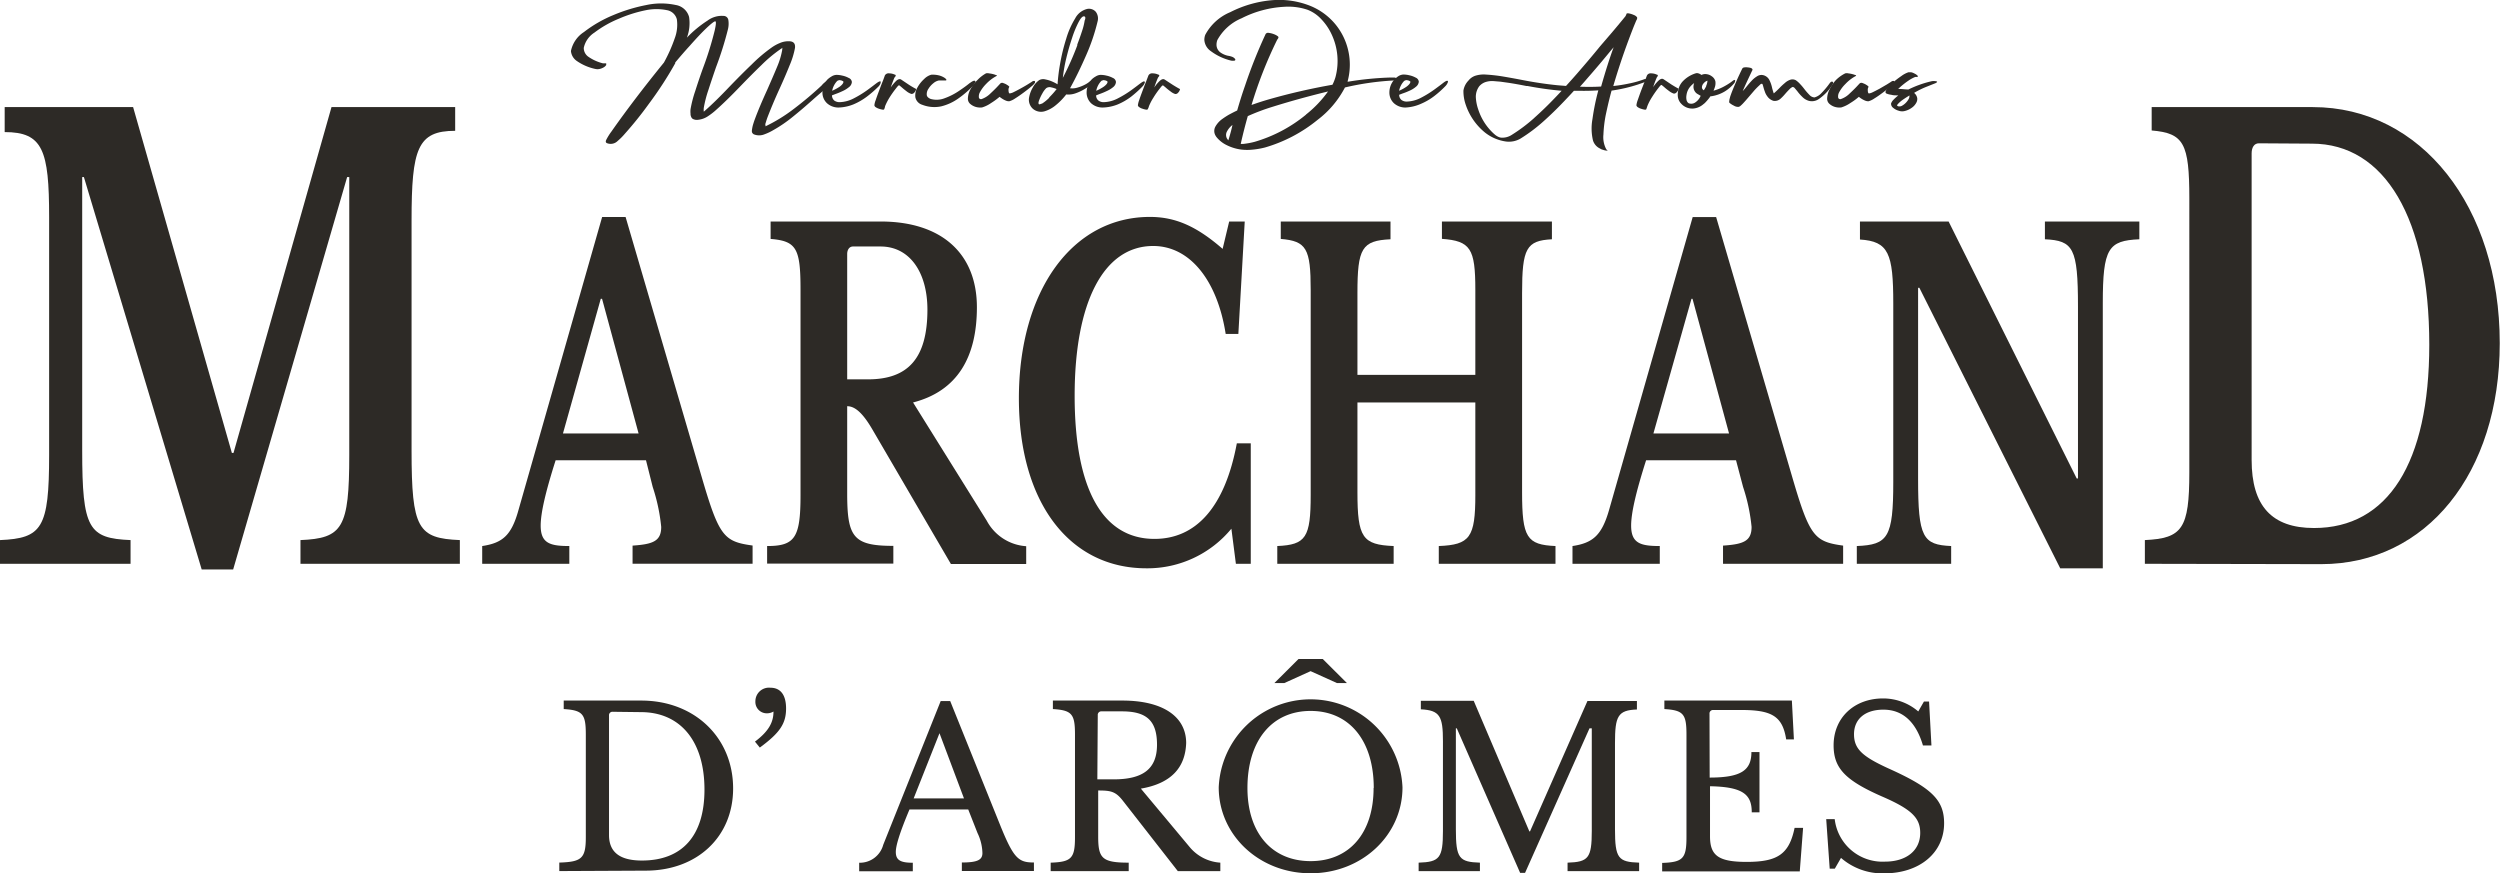 <svg xmlns="http://www.w3.org/2000/svg" viewBox="0 0 294.12 102.74"><defs><style>.cls-1{fill:#2d2a26;}</style></defs><g id="Layer_2" data-name="Layer 2"><g id="Capa_1" data-name="Capa 1"><path class="cls-1" d="M97.44,9.43c.22,0,.29.06.22.29a2.79,2.79,0,0,1-.8.95q-.66.55-1.32,1.14c-.74.66-1.5,1.31-2.27,1.93a16,16,0,0,1-2.33,1.59,5.8,5.8,0,0,1-1,.47,1.65,1.65,0,0,1-1.26,0,.49.49,0,0,1-.21-.24.74.74,0,0,1,0-.3,4.08,4.08,0,0,1,.11-.55c.06-.2.13-.43.22-.67.37-1,.86-2.16,1.45-3.45.44-1,.83-1.89,1.18-2.74a9,9,0,0,0,.6-2,.57.57,0,0,1,0-.14l.06-.09a2.36,2.36,0,0,0-.32.2,16.16,16.16,0,0,0-2.19,1.84c-.83.8-1.66,1.64-2.5,2.51q-1.71,1.78-3,2.91a7.75,7.75,0,0,1-.77.58,2.54,2.54,0,0,1-1.15.43,1,1,0,0,1-.63-.09.43.43,0,0,1-.2-.22.79.79,0,0,1-.09-.4,2.6,2.6,0,0,1,0-.53,14,14,0,0,1,.55-2.13c.27-.85.57-1.75.91-2.69a39.28,39.28,0,0,0,1.38-4.43c.15-.67.18-1,.1-1.08s-.5.25-1.06.78-1.22,1.24-2,2.12c-.55.6-1.11,1.25-1.68,1.93l0,.09a42.91,42.91,0,0,1-3.12,4.8,42.93,42.93,0,0,1-2.82,3.51,6.9,6.9,0,0,1-.83.83,1.16,1.16,0,0,1-1.29.25c-.12-.07-.14-.18-.07-.35a6.63,6.63,0,0,1,.62-1q2.63-3.75,6.18-8.12a18,18,0,0,0,1.27-2.85,4.52,4.52,0,0,0,.25-2.24,1.46,1.46,0,0,0-1.15-1.07,6.16,6.16,0,0,0-2.49,0,15.88,15.88,0,0,0-3.18,1,12.72,12.72,0,0,0-2.87,1.63,2.84,2.84,0,0,0-1.26,1.8,1.25,1.25,0,0,0,.56,1.06,5.18,5.18,0,0,0,1.69.76l.12,0,.16,0h0l.11,0a0,0,0,0,1,0,0c0,.05,0,.12,0,.2a.91.91,0,0,1-.24.24,1.63,1.63,0,0,1-.52.22,1.18,1.18,0,0,1-.53,0,6,6,0,0,1-2.16-.93A1.59,1.59,0,0,1,67.17,6,3.49,3.49,0,0,1,68.7,3.77a15,15,0,0,1,3.47-2A19.6,19.6,0,0,1,76.05.59a8.22,8.22,0,0,1,3.46,0A1.94,1.94,0,0,1,81.07,2a4.8,4.8,0,0,1-.26,2.43,13.31,13.31,0,0,1,2.42-2,2.82,2.82,0,0,1,2-.55.57.57,0,0,1,.46.49,2.73,2.73,0,0,1-.05,1.08,40.19,40.19,0,0,1-1.41,4.48c-.32.93-.62,1.82-.89,2.66a13.78,13.78,0,0,0-.54,2.09,2,2,0,0,0,0,.46l.16-.14c.8-.7,1.76-1.64,2.89-2.83.86-.89,1.72-1.76,2.59-2.59a18.16,18.16,0,0,1,2.36-2,4.81,4.81,0,0,1,.93-.51,2.54,2.54,0,0,1,1.23-.21c.44.05.62.31.57.77a9.45,9.45,0,0,1-.63,2.05q-.52,1.3-1.2,2.79c-.59,1.29-1.06,2.43-1.44,3.42-.08.23-.14.44-.2.63s0,.14,0,.19a.77.77,0,0,0,0,.15,0,0,0,0,0,0,0,18.87,18.87,0,0,0,3.41-2.11,41.57,41.57,0,0,0,3.19-2.69A2.33,2.33,0,0,1,97.44,9.43Z"/><path class="cls-1" d="M98.66,12.65a2,2,0,0,1-1.36-.5,1.71,1.71,0,0,1-.54-1.33,2.27,2.27,0,0,1,.6-1.48A2.91,2.91,0,0,1,97.82,9a1.21,1.21,0,0,1,.56-.19,2.75,2.75,0,0,1,.69.08,2.67,2.67,0,0,1,.78.28.57.57,0,0,1,.37.48.82.82,0,0,1-.34.6,3.16,3.16,0,0,1-.76.47,8.09,8.09,0,0,1-.85.35l-.39.15a.82.82,0,0,0,.27.61,1.06,1.06,0,0,0,.62.19,3.85,3.85,0,0,0,1.7-.46,12.39,12.39,0,0,0,1.62-1c.48-.35.8-.6,1-.75s.43-.29.5-.22,0,.11,0,.22a1.05,1.05,0,0,1-.24.37A12.66,12.66,0,0,1,102,11.36a7.47,7.47,0,0,1-1.57.91A5.05,5.05,0,0,1,98.66,12.65Zm.15-2.47c.29-.22.42-.41.42-.57a.28.28,0,0,0-.14-.1.61.61,0,0,0-.24-.07.4.4,0,0,0-.19,0l-.07.05-.06,0a2.32,2.32,0,0,0-.63,1.19A5.38,5.38,0,0,0,98.81,10.18Z"/><path class="cls-1" d="M104,12.89a.46.46,0,0,1-.22,0,2.4,2.4,0,0,1-.38-.1,1.49,1.49,0,0,1-.36-.17.34.34,0,0,1-.17-.23,2.12,2.12,0,0,1,.15-.6c.1-.31.23-.66.38-1.06s.29-.77.43-1.12.21-.55.27-.73a.5.5,0,0,1,.52-.25,1.6,1.6,0,0,1,.65.15c.08,0,.12.08.11.13a.23.23,0,0,1-.08.13l-.08.11c-.16.39-.3.77-.43,1.14a5.17,5.17,0,0,1,.66-.79c.22-.19.41-.24.57-.14l.94.63c.33.21.61.37.83.48a.83.83,0,0,1-.23.43.41.41,0,0,1-.34.15,1.8,1.8,0,0,1-.54-.29c-.18-.14-.36-.28-.52-.42s-.26-.22-.35-.29-.24.15-.47.44a11.93,11.93,0,0,0-.7,1,6.87,6.87,0,0,0-.51,1A1.21,1.21,0,0,1,104,12.89Z"/><path class="cls-1" d="M111.19,9.2c.11.1.16.16.15.2s0,.07-.13.07l-.29,0h-.27l-.21,0a1.44,1.44,0,0,0-.63.32,2.48,2.48,0,0,0-.57.64,1.11,1.11,0,0,0-.21.7c0,.22.17.39.46.51a2.58,2.58,0,0,0,1.66-.09,7.55,7.55,0,0,0,1.65-.84c.52-.35.94-.65,1.25-.91l.12-.08c.28-.2.46-.27.54-.2s.06.11,0,.22a1.51,1.51,0,0,1-.25.37,11.24,11.24,0,0,1-1.72,1.48,5.9,5.9,0,0,1-2,.92,3.91,3.91,0,0,1-2.23-.18,1.17,1.17,0,0,1-.82-.88,1.89,1.89,0,0,1,.24-1.15,3.87,3.87,0,0,1,.79-1,1.9,1.9,0,0,1,.84-.51,3.06,3.06,0,0,1,.86.07A2.2,2.2,0,0,1,111.19,9.2Z"/><path class="cls-1" d="M116,8.63a.67.67,0,0,1,.34,0,3.69,3.69,0,0,1,.46.08,2.7,2.7,0,0,1,.37.12c.1,0,.13.07.09.1a4.76,4.76,0,0,0-1.25.95,4.28,4.28,0,0,0-.74,1,1,1,0,0,0-.1.62.25.25,0,0,0,.3.16,2.77,2.77,0,0,0,1.06-.67c.4-.37.73-.7,1-1l.19-.2a.35.35,0,0,1,.35,0,1.56,1.56,0,0,1,.43.21.84.84,0,0,1,.25.21.87.87,0,0,0-.09.21.75.75,0,0,0,0,.3.4.4,0,0,0,.09.27s.19,0,.44-.12.52-.26.83-.43.61-.34.87-.5l.51-.32a.38.38,0,0,1,.29-.1c.08,0,.1.09.07.22a1.9,1.9,0,0,1-.43.44c-.25.22-.55.45-.9.71s-.68.49-1,.69a2.31,2.31,0,0,1-.68.33.84.84,0,0,1-.38-.06,2.12,2.12,0,0,1-.37-.18,3.33,3.33,0,0,1-.4-.28,8,8,0,0,1-1,.73,3.74,3.74,0,0,1-1.06.52,1.88,1.88,0,0,1-.74-.06,1.75,1.75,0,0,1-.66-.36.79.79,0,0,1-.27-.59,2.35,2.35,0,0,1,.3-1.12A4.3,4.3,0,0,1,115,9.41,4.25,4.25,0,0,1,116,8.63Z"/><path class="cls-1" d="M124.42,9.92h0a21.66,21.66,0,0,1,.31-2.48,22.49,22.49,0,0,1,.7-2.86,9.81,9.81,0,0,1,1.06-2.41,2.17,2.17,0,0,1,1.42-1.12,1.07,1.07,0,0,1,1,.33,1.3,1.3,0,0,1,.22,1.14,23.18,23.18,0,0,1-1.32,3.92c-.62,1.42-1.25,2.73-1.92,3.94a2,2,0,0,0,.89-.08,4.4,4.4,0,0,0,.86-.34,3,3,0,0,0,.56-.37c.15-.11.26-.13.32-.07s0,.17-.08.32a3.49,3.49,0,0,1-.81.62,5.56,5.56,0,0,1-1.1.52,2.49,2.49,0,0,1-1.09.13,7.57,7.57,0,0,1-1.21,1.25,3.73,3.73,0,0,1-1.36.74,1.48,1.48,0,0,1-1.34-.29,1.43,1.43,0,0,1-.47-1.28,3.6,3.6,0,0,1,.43-1.21,2.52,2.52,0,0,1,.78-.9,1,1,0,0,1,.74-.07,3.61,3.61,0,0,1,.86.28A4.69,4.69,0,0,1,124.42,9.92Zm-1,1.56a9.62,9.62,0,0,0,.89-1,3.11,3.11,0,0,0-.63-.2.71.71,0,0,0-.59.09,2.42,2.42,0,0,0-.44.59,5.16,5.16,0,0,0-.38.79c-.1.25-.12.41-.06.49s.19,0,.4-.06A4.92,4.92,0,0,0,123.46,11.48Zm4.14-9.55c-.18-.05-.4.17-.65.64a12.07,12.07,0,0,0-.78,1.89c-.26.78-.49,1.58-.69,2.42a17.75,17.75,0,0,0-.4,2.28,34.59,34.59,0,0,0,1.7-3.82l0-.1c.06-.17.16-.42.28-.76s.24-.69.36-1.07a7.06,7.06,0,0,0,.23-1C127.73,2.15,127.7,2,127.6,1.93Z"/><path class="cls-1" d="M129.73,12.65a2,2,0,0,1-1.36-.5,1.74,1.74,0,0,1-.53-1.33,2.27,2.27,0,0,1,.6-1.48A2.22,2.22,0,0,1,128.9,9a1.17,1.17,0,0,1,.56-.19,2.84,2.84,0,0,1,.69.08,2.9,2.9,0,0,1,.78.28.57.57,0,0,1,.36.48.84.84,0,0,1-.33.6,3.23,3.23,0,0,1-.77.47,8.09,8.09,0,0,1-.85.35l-.38.15a.75.75,0,0,0,.27.61,1,1,0,0,0,.61.19,3.81,3.81,0,0,0,1.7-.46,12.39,12.39,0,0,0,1.62-1c.48-.35.8-.6,1-.75s.43-.29.49-.22.05.11,0,.22a1.27,1.27,0,0,1-.25.37,12.66,12.66,0,0,1-1.32,1.19,7.22,7.22,0,0,1-1.57.91A5.05,5.05,0,0,1,129.73,12.65Zm.15-2.47q.44-.33.42-.57a.24.24,0,0,0-.13-.1.73.73,0,0,0-.24-.07.39.39,0,0,0-.19,0l-.08.05-.06,0a2.32,2.32,0,0,0-.63,1.19A5,5,0,0,0,129.88,10.18Z"/><path class="cls-1" d="M135,12.89a.47.47,0,0,1-.22,0,2.06,2.06,0,0,1-.37-.1,1.2,1.2,0,0,1-.36-.17.35.35,0,0,1-.18-.23,2.57,2.57,0,0,1,.15-.6c.1-.31.23-.66.38-1.06s.29-.77.43-1.12l.28-.73a.49.49,0,0,1,.51-.25,1.6,1.6,0,0,1,.65.15c.09,0,.12.08.12.13a.26.26,0,0,1-.09.13l-.07.11c-.17.39-.31.77-.43,1.14a4.23,4.23,0,0,1,.66-.79c.22-.19.4-.24.56-.14L138,10c.34.21.61.37.83.48a.83.83,0,0,1-.23.43.4.4,0,0,1-.34.15,1.65,1.65,0,0,1-.53-.29c-.19-.14-.37-.28-.53-.42s-.26-.22-.35-.29-.24.15-.47.44a10,10,0,0,0-.69,1,6.16,6.16,0,0,0-.52,1A1.21,1.21,0,0,1,135,12.89Z"/><path class="cls-1" d="M145,6.7a.79.79,0,0,1,.33.27c0,.08,0,.13-.07.16a1.21,1.21,0,0,1-.43,0A6.55,6.55,0,0,1,142.43,6a1.74,1.74,0,0,1-.74-1.27,1.63,1.63,0,0,1,.11-.64,5.9,5.9,0,0,1,2.94-2.66A13.24,13.24,0,0,1,150,0a9.92,9.92,0,0,1,3.89.59,7.5,7.5,0,0,1,2.53,1.54,7.42,7.42,0,0,1,1.66,2.26,7.52,7.52,0,0,1,.47,5.16.19.19,0,0,0,0,.07,37.3,37.3,0,0,1,5-.5H164c.2,0,.3.08.29.18s-.12.15-.35.17a32.24,32.24,0,0,0-5.71.82A11.35,11.35,0,0,1,155,14.11a17.5,17.5,0,0,1-6.17,3.24,9.21,9.21,0,0,1-1.42.25,6.16,6.16,0,0,1-1.36,0,5.43,5.43,0,0,1-1.82-.57,3.46,3.46,0,0,1-1.14-.94,1.74,1.74,0,0,1-.11-.18,1.07,1.07,0,0,1,0-1,2.74,2.74,0,0,1,.86-.94,8.83,8.83,0,0,1,.78-.5c.3-.16.61-.32.93-.47.29-1,.6-2,.92-2.9A58,58,0,0,1,148.9,4a.35.35,0,0,1,.37-.13,2.4,2.4,0,0,1,.6.15,1.78,1.78,0,0,1,.48.26.17.17,0,0,1,.05.17.75.75,0,0,1-.1.17.24.24,0,0,0-.06.09,49.88,49.88,0,0,0-3,7.64c.69-.25,1.38-.47,2.07-.67a73.47,73.47,0,0,1,7.45-1.71,5.21,5.21,0,0,0,.36-.91,7.37,7.37,0,0,0-.45-5,6.63,6.63,0,0,0-1.22-1.8,4.36,4.36,0,0,0-1.62-1.11,7.12,7.12,0,0,0-2.76-.35,12.54,12.54,0,0,0-5,1.35,5.78,5.78,0,0,0-2.85,2.56,1.56,1.56,0,0,0-.1.59,1.12,1.12,0,0,0,.46.87,2.42,2.42,0,0,0,.89.39A2.18,2.18,0,0,1,145,6.7Zm0,8a2.34,2.34,0,0,0-.65.77.85.85,0,0,0,0,.82l.08.12.08.1C144.7,15.91,144.87,15.3,145,14.69Zm8.63-1.21a13.32,13.32,0,0,0,2.61-2.73q-3.42.83-6.61,1.83a24.86,24.86,0,0,0-2.83,1.07c-.3,1.06-.58,2.15-.83,3.27l.31,0a8.71,8.71,0,0,0,1.31-.24A17,17,0,0,0,153.66,13.48Z"/><path class="cls-1" d="M165.36,12.65a2,2,0,0,1-1.36-.5,1.71,1.71,0,0,1-.54-1.33,2.27,2.27,0,0,1,.6-1.48,2.52,2.52,0,0,1,.46-.38,1.21,1.21,0,0,1,.56-.19,2.75,2.75,0,0,1,.69.08,2.67,2.67,0,0,1,.78.28.59.59,0,0,1,.37.48.85.85,0,0,1-.34.6,3,3,0,0,1-.77.47A7.18,7.18,0,0,1,165,11l-.39.15a.78.78,0,0,0,.27.61,1,1,0,0,0,.62.19,3.85,3.85,0,0,0,1.7-.46,12.25,12.25,0,0,0,1.61-1c.48-.35.81-.6,1-.75s.43-.29.5-.22.05.11,0,.22a1.22,1.22,0,0,1-.24.37,11.83,11.83,0,0,1-1.33,1.19,7.15,7.15,0,0,1-1.56.91A5.05,5.05,0,0,1,165.36,12.65Zm.14-2.47c.29-.22.43-.41.43-.57a.28.28,0,0,0-.14-.1.61.61,0,0,0-.24-.07.4.4,0,0,0-.19,0l-.07.05-.06,0a2.32,2.32,0,0,0-.63,1.19A5.3,5.3,0,0,0,165.5,10.18Z"/><path class="cls-1" d="M172.76,9.48l.05-.06a1.71,1.71,0,0,1,.76-.51,3.29,3.29,0,0,1,1.2-.14,19,19,0,0,1,2,.22c.77.13,1.55.27,2.32.42,1.38.27,2.76.48,4.15.62l1,.08q.63-.69,1.26-1.41c.93-1.07,1.86-2.16,2.76-3.27L189.49,4c.6-.7,1.18-1.4,1.75-2.1l.15-.33a0,0,0,0,1,0,0h.2a2.62,2.62,0,0,1,.48.13l.24.1a.81.81,0,0,1,.23.17.18.18,0,0,1,.06.21c0,.1-.09.2-.13.31l-.25.6c-.23.58-.45,1.16-.67,1.75-.63,1.7-1.22,3.47-1.75,5.28a17.1,17.1,0,0,0,1.88-.3,11.46,11.46,0,0,0,1.82-.52l.17,0a.62.62,0,0,1,.18,0h.06s0,0,0,0a.08.08,0,0,1,0,.07s0,0,0,.06a.66.66,0,0,1-.23.17l-1,.35a18.1,18.1,0,0,1-3.08.71c-.1.35-.19.71-.28,1.07s-.25,1.05-.41,1.81a15,15,0,0,0-.27,2.29,3,3,0,0,0,.34,1.74v0l0,0s0,0,0,0l.17.15,0,0,0,0v0h-.09a1.39,1.39,0,0,1-.33-.05l-.32-.1-.31-.17a1.55,1.55,0,0,1-.69-.88,6.14,6.14,0,0,1-.06-2.51,27.09,27.09,0,0,1,.69-3.38c-.76.05-1.52.07-2.28.05h-.59c-.39.43-.79.85-1.19,1.27-.78.82-1.58,1.6-2.42,2.35a19.23,19.23,0,0,1-2.67,2,2.69,2.69,0,0,1-1.71.35,5.14,5.14,0,0,1-2.49-1.07l-.2-.17a7.15,7.15,0,0,1-2.06-3.12,4.85,4.85,0,0,1-.26-1.64A2.18,2.18,0,0,1,172.76,9.48Zm7.71,4.42c.84-.75,1.65-1.53,2.43-2.35.28-.29.55-.57.82-.87-1.35-.12-2.69-.31-4-.56l-.14,0c-.68-.14-1.36-.26-2.05-.37l-1-.14-.84-.07a2.51,2.51,0,0,0-.94.12,1.69,1.69,0,0,0-.72.49l0,0,0,0a2.08,2.08,0,0,0-.4,1.32,5.2,5.2,0,0,0,.28,1.4,6.59,6.59,0,0,0,1.86,2.88l.14.12a1.84,1.84,0,0,0,.31.2,1.21,1.21,0,0,0,.35.12,2,2,0,0,0,1.28-.32,19.26,19.26,0,0,0,2.66-2Zm7.9-3.72q.76-2.68,1.47-4.62l-.33.39c-.9,1.1-1.81,2.18-2.75,3.25-.29.34-.58.67-.88,1C186.71,10.23,187.54,10.23,188.37,10.18Z"/><path class="cls-1" d="M193.65,12.89a.47.47,0,0,1-.22,0,2.31,2.31,0,0,1-.37-.1,1.2,1.2,0,0,1-.36-.17.35.35,0,0,1-.18-.23,2.57,2.57,0,0,1,.15-.6c.11-.31.23-.66.38-1.06s.3-.77.43-1.12l.28-.73a.49.49,0,0,1,.51-.25,1.6,1.6,0,0,1,.65.15c.09,0,.13.08.12.13A.31.31,0,0,1,195,9a.76.76,0,0,0-.08.11c-.17.39-.31.77-.43,1.14a4.23,4.23,0,0,1,.66-.79c.22-.19.4-.24.56-.14l.94.63c.34.21.61.37.83.48a.76.76,0,0,1-.23.43.39.39,0,0,1-.34.15,1.88,1.88,0,0,1-.53-.29c-.19-.14-.37-.28-.53-.42s-.26-.22-.35-.29-.24.15-.47.44a12,12,0,0,0-.69,1,6.16,6.16,0,0,0-.52,1C193.72,12.75,193.68,12.88,193.65,12.89Z"/><path class="cls-1" d="M201.21,11.34l-.07.12a6.19,6.19,0,0,1-.58.67l-.21.17a2.07,2.07,0,0,1-1.14.47,1.76,1.76,0,0,1-1.42-.57l-.09-.1h0a1.52,1.52,0,0,1-.29-.63,2.09,2.09,0,0,1,0-.67,2.14,2.14,0,0,1,.63-1.3,3.54,3.54,0,0,1,1.44-.87.54.54,0,0,1,.33,0,1,1,0,0,1,.36.19,1,1,0,0,1,.63-.09,1.24,1.24,0,0,1,.58.24,1,1,0,0,1,.43.6,1.48,1.48,0,0,1-.07.71,3.12,3.12,0,0,1-.15.39,5.74,5.74,0,0,0,1.37-.57,7.09,7.09,0,0,0,.91-.6q.19-.15.27-.06c0,.06,0,.16-.08.31a4.57,4.57,0,0,1-1.13,1A4.28,4.28,0,0,1,201.21,11.34Zm-2.27-1.24a1.91,1.91,0,0,0-.53,1.1,1.46,1.46,0,0,0,0,.52.63.63,0,0,0,.09.25.52.52,0,0,0,.18.18.82.82,0,0,0,.72-.07,1.7,1.7,0,0,0,.68-.81l-.26-.15a1.68,1.68,0,0,1-.26-.17,1.07,1.07,0,0,1-.14-.16,1,1,0,0,1-.17-.76.77.77,0,0,1,.07-.26A2.2,2.2,0,0,0,198.94,10.1Zm1.79,0a1.82,1.82,0,0,0,.15-.61.94.94,0,0,0-.44.3.72.72,0,0,0-.21.45.4.4,0,0,0,.22.38A3.57,3.57,0,0,0,200.73,10.14Z"/><path class="cls-1" d="M206.18,8.18l0,.05-.05.09-.58,1.23c-.23.5-.41.89-.52,1.16a5.45,5.45,0,0,0,.45-.52c.18-.22.37-.45.58-.67a2.91,2.91,0,0,1,.65-.54.93.93,0,0,1,.67-.15,1.1,1.1,0,0,1,.76.54,3.67,3.67,0,0,1,.35,1c.06.22.12.43.19.62.19-.16.41-.37.66-.62a7.13,7.13,0,0,1,.64-.6,1.79,1.79,0,0,1,.65-.39.81.81,0,0,1,.66.07,3,3,0,0,1,.51.46,6.57,6.57,0,0,1,.48.57,7.84,7.84,0,0,0,.61.7.85.85,0,0,0,.58.28,1.71,1.71,0,0,0,.82-.51,9.56,9.56,0,0,0,1-1.2c.12-.14.22-.18.31-.13s.08.16,0,.33A5.89,5.89,0,0,1,214,11.64a1.44,1.44,0,0,1-1.17.23,1.74,1.74,0,0,1-.79-.47,5.06,5.06,0,0,1-.59-.67l-.31-.37a.36.36,0,0,0-.24-.13,1.1,1.1,0,0,0-.37.27c-.17.17-.34.35-.52.56a5.89,5.89,0,0,1-.53.55,1,1,0,0,1-.85.25,1.38,1.38,0,0,1-.72-.54,1.91,1.91,0,0,1-.29-.57c-.08-.21-.14-.43-.2-.65s-.08-.23-.13-.24-.14,0-.27.15a8.41,8.41,0,0,0-.6.6l-.67.78q-.39.46-.66.75a4,4,0,0,1-.31.3.57.57,0,0,1-.22.13.91.91,0,0,1-.57-.14,2.29,2.29,0,0,1-.54-.35.45.45,0,0,1,0-.24c0-.12.05-.25.08-.38s.07-.23.1-.31,0,0,0,0c.13-.38.34-.88.61-1.5s.52-1.14.74-1.59a.31.31,0,0,1,.24-.13,1.36,1.36,0,0,1,.4,0A1.74,1.74,0,0,1,206,8c.1.05.15.09.16.14S206.18,8.17,206.18,8.18Z"/><path class="cls-1" d="M217.09,8.63a.72.72,0,0,1,.35,0,3.54,3.54,0,0,1,.45.08,2.9,2.9,0,0,1,.38.12c.09,0,.12.07.08.1a4.71,4.71,0,0,0-1.24.95,4.1,4.1,0,0,0-.75,1,1,1,0,0,0-.1.62.25.25,0,0,0,.3.16,2.69,2.69,0,0,0,1.06-.67c.4-.37.73-.7,1-1l.19-.2a.37.37,0,0,1,.36,0,1.9,1.9,0,0,1,.43.21.9.9,0,0,1,.24.21.87.87,0,0,0-.09.21,1,1,0,0,0,0,.3.4.4,0,0,0,.09.27c.05,0,.19,0,.44-.12s.52-.26.84-.43l.86-.5.51-.32a.38.38,0,0,1,.29-.1c.08,0,.1.09.07.22a2,2,0,0,1-.42.44c-.26.22-.56.45-.91.71s-.67.49-1,.69a2.31,2.31,0,0,1-.68.33.86.86,0,0,1-.38-.06,2.53,2.53,0,0,1-.37-.18,3.33,3.33,0,0,1-.4-.28,7.08,7.08,0,0,1-1,.73,3.9,3.9,0,0,1-1.07.52,1.88,1.88,0,0,1-.74-.06,1.71,1.71,0,0,1-.65-.36.79.79,0,0,1-.27-.59,2.46,2.46,0,0,1,.29-1.12A4.34,4.34,0,0,1,216,9.41,4.2,4.2,0,0,1,217.09,8.63Z"/><path class="cls-1" d="M225.19,10.93a1,1,0,0,1,.37.63.89.89,0,0,1-.12.54,1.66,1.66,0,0,1-.54.59,2.32,2.32,0,0,1-.9.39,1.25,1.25,0,0,1-.65-.06,1.73,1.73,0,0,1-.63-.34.59.59,0,0,1-.24-.5,1.19,1.19,0,0,1,.31-.47,4.85,4.85,0,0,1,.55-.49h-.16c-.2,0-.43,0-.68-.07a2,2,0,0,1-.59-.16c-.13-.09-.1-.25.06-.49a5,5,0,0,1,.73-.79,10.14,10.14,0,0,1,1-.77,2.94,2.94,0,0,1,.83-.44l.15,0h.15a1.34,1.34,0,0,1,.38.14,1.27,1.27,0,0,1,.31.19c.08.07.13.12.13.17s0,0,0,0l-.12.05-.12,0-.08,0a4.12,4.12,0,0,0-.84.46,9.05,9.05,0,0,0-1.17.95c.39,0,.79.06,1.2.07a12.39,12.39,0,0,1,2.63-.95,1.37,1.37,0,0,1,.71,0c.09.06,0,.12-.14.2l-1,.4A9.7,9.7,0,0,0,225.19,10.93Zm-2,1.5a.38.38,0,0,0,.29.09.6.6,0,0,0,.29-.08,2,2,0,0,0,.48-.38,2.07,2.07,0,0,0,.31-.43.63.63,0,0,0,.08-.34.11.11,0,0,0,0-.06c-.26.16-.51.32-.74.48a3.36,3.36,0,0,0-.54.45Q223.16,12.35,223.2,12.43Z"/><path class="cls-1" d="M27.47,53.29,39,12.6H53.55v2.79c-4.43,0-5.13,2.09-5.13,10.54V53c0,9.22.75,10.33,5.68,10.54v2.79H35.35V63.54c4.94-.21,5.74-1.39,5.74-10V20.83h-.25L27.43,67h-3.7L9.87,20.83h-.2V53c0,9.22.75,10.33,5.69,10.54v2.79H0V63.54c4.94-.21,5.78-1.39,5.78-10v-28c0-7.88-.74-10-5.23-10V12.6H15.66L27.28,53.29Z"/><path class="cls-1" d="M76,54.15H65.37c-1.2,3.76-1.76,6.22-1.76,7.69,0,2.09,1.12,2.4,3.37,2.4v2.09H56.73V64.24C59.12,63.88,60.17,63,61,60l9.84-34.47h2.76l8.94,30.54c2.06,7.06,2.62,7.64,6,8.11v2.14H74.42V64.19c2.39-.16,3.37-.52,3.37-2.2a21.59,21.59,0,0,0-1-4.7ZM66.23,51h8.9l-4.3-15.85h-.15Z"/><path class="cls-1" d="M107.42,47.35l8.67,13.91a5.68,5.68,0,0,0,4.64,3v2.09h-8.86l-9.28-15.9c-1.23-2.09-2.13-2.66-2.92-2.66V58c0,5.18.68,6.22,5.43,6.22v2.09H90.25V64.24c3.29,0,3.93-1,3.93-6V34.11c0-4.86-.45-5.75-3.52-6V26.06H103.6c7.18,0,11.33,3.77,11.33,10.09C114.93,42,112.65,46,107.42,47.35Zm-7.75-2.72h2.44c4.67,0,7-2.41,7-8.22C109.1,32,107,29,103.6,29h-3.25c-.41,0-.68.36-.68.89Z"/><path class="cls-1" d="M144.61,26.06h1.83l-.75,13.23H144.2c-1-6.38-4.26-10.35-8.53-10.35-5.87,0-9.24,6.69-9.24,17.62s3.26,16.84,9.39,16.84c4.94,0,8.3-3.81,9.69-11.24h1.64V66.33H145.4l-.53-4.13a12.8,12.8,0,0,1-10,4.66c-9.09,0-15-7.8-15-20,0-12.66,6.28-21.34,15.41-21.34,3,0,5.49,1.09,8.56,3.76Z"/><path class="cls-1" d="M179.07,57.91c0,5.34.56,6.18,3.93,6.33v2.09H169.27V64.24c3.66-.15,4.3-1,4.3-6V47.35H159.7V57.91c0,5.34.6,6.18,4.26,6.33v2.09H150.27V64.24c3.37-.15,3.93-1,3.93-6V34.11c0-4.86-.49-5.75-3.52-6V26.06h12.91v2.09c-3.37.16-3.89,1.05-3.89,6.33V44.1h13.87v-10c0-4.86-.56-5.75-3.93-6V26.06h12.94v2.09c-3,.16-3.51,1.05-3.51,6.33Z"/><path class="cls-1" d="M204.24,54.15H193.66c-1.2,3.76-1.76,6.22-1.76,7.69,0,2.09,1.12,2.4,3.37,2.4v2.09H185V64.24c2.39-.36,3.44-1.25,4.3-4.23l9.84-34.47h2.76l8.94,30.54c2.06,7.06,2.62,7.64,6,8.11v2.14H202.71V64.19c2.39-.16,3.36-.52,3.36-2.2a21.4,21.4,0,0,0-1-4.7ZM194.52,51h8.9l-4.3-15.85H199Z"/><path class="cls-1" d="M242.38,66.86l-16.57-33h-.15V56.34c0,6.91.56,7.75,3.89,7.9v2.09h-11.1V64.24c3.66-.15,4.29-1,4.29-7.53v-21c0-5.91-.55-7.32-3.92-7.53V26.06h10.43l15.07,30.23h.15V36.05c0-6.9-.56-7.74-3.89-7.9V26.06h11.11v2.09c-3.66.16-4.3,1.05-4.3,7.53V66.86Z"/><path class="cls-1" d="M252.34,66.33V63.54c4.39-.21,5.23-1.32,5.23-7.95V23.35c0-6.49-.64-7.68-4.43-8V12.6h18.95c12.76,0,22,11.73,22,27.77,0,15.29-8.62,26-21,26Zm13.41-49.47c-.55,0-.85.49-.85,1.18V54.12c0,5.38,2.35,8,7.34,8,8.67,0,13.56-7.61,13.56-21.57,0-14.86-5.24-23.65-13.81-23.65Z"/><path class="cls-1" d="M65.8,102.48v-1c2.65-.08,3.12-.5,3.12-3V86.42c0-2.42-.36-2.86-2.6-3v-1h9.12c6.27,0,10.81,4.36,10.81,10.34,0,5.69-4.23,9.67-10.29,9.67Zm6.29-18.74a.4.4,0,0,0-.44.44V98.24c0,2,1.25,3,3.87,3,4.71,0,7.36-2.88,7.36-8.34,0-5.74-2.86-9.12-7.49-9.12Z"/><path class="cls-1" d="M88.82,87.25C90.41,86.05,91,85,91,83.71a1.51,1.51,0,0,1-.78.21,1.34,1.34,0,0,1-1.35-1.43,1.6,1.6,0,0,1,1.77-1.58c1.19,0,1.84.85,1.84,2.44,0,1.77-.72,2.86-3.09,4.6Z"/><path class="cls-1" d="M113.91,95.23H107c-1.2,2.85-1.61,4.29-1.61,5,0,1,.6,1.27,2,1.27v1h-6.31v-1a2.85,2.85,0,0,0,2.83-2.11l6.76-16.91h1.12l5.9,14.65c1.58,3.9,2.15,4.34,3.95,4.34v1h-8.48v-1c1.85,0,2.42-.31,2.42-1.11A5.74,5.74,0,0,0,115,98Zm-6.42-1.3h5.92l-2.88-7.67Z"/><path class="cls-1" d="M134.22,92.78,140,99.7a5.11,5.11,0,0,0,3.57,1.79v1h-5l-6.37-8.16c-.91-1.2-1.43-1.33-3-1.33V98.4c0,2.57.44,3.09,3.59,3.09v1h-9.18v-1c2.45-.08,2.86-.52,2.86-3V86.42c0-2.42-.36-2.86-2.6-3v-1h8.17c4.75,0,7.51,1.87,7.51,5C139.45,90.24,137.86,92.16,134.22,92.78Zm-5.12-1.09H131c3.43,0,5.12-1.19,5.12-4.08s-1.3-3.92-4.13-3.92h-2.4a.41.41,0,0,0-.44.44Z"/><path class="cls-1" d="M165,92.63c0,5.64-4.78,10.11-10.81,10.11s-10.81-4.47-10.81-10.11a10.82,10.82,0,0,1,21.62,0Zm-3.38.08c0-5.57-2.86-9.07-7.43-9.07s-7.43,3.5-7.43,9.07c0,5.27,2.86,8.6,7.43,8.6S161.6,98,161.6,92.71Zm-6-15.18,2.84,2.83h-1.17l-3.1-1.4-3.09,1.4h-1.17l2.84-2.83Z"/><path class="cls-1" d="M180,97.82l6.76-15.35h5.82v1c-2.24.08-2.58.78-2.58,3.93V97.57c0,3.42.39,3.84,2.84,3.92v1h-8.42v-1c2.44-.08,2.85-.52,2.85-3.74V85.69H187l-7.58,17h-.58l-7.45-17h-.11V97.57c0,3.42.39,3.84,2.83,3.92v1H166.9v-1c2.45-.08,2.86-.52,2.86-3.74V87.2c0-2.94-.36-3.64-2.6-3.75v-1h6.22l6.54,15.35Z"/><path class="cls-1" d="M201.14,91.48c3.74,0,4.91-.88,4.91-3H207v7.09h-.91c0-2.08-1-3-4.91-3.07V98.4c0,2.26,1,3,4.31,3,3.67,0,5-.93,5.64-4h1l-.39,5.12H195.55v-1c2.44-.08,2.86-.52,2.86-3V86.42c0-2.42-.36-2.86-2.6-3v-1h15l.24,4.57h-.91c-.42-2.76-1.74-3.46-5.28-3.46h-3.3a.41.41,0,0,0-.44.45Z"/><path class="cls-1" d="M214.85,96.37h1a5.66,5.66,0,0,0,5.9,5c2.55,0,4.16-1.32,4.16-3.38,0-1.76-1-2.78-4.55-4.31-4.31-1.9-5.64-3.33-5.64-6,0-3.23,2.42-5.51,5.82-5.51a6.34,6.34,0,0,1,4.14,1.53l.67-1.17h.6l.28,5.17h-1c-.83-2.83-2.44-4.21-4.65-4.21s-3.46,1.15-3.46,2.89,1,2.62,4,4c5.15,2.31,6.6,3.74,6.6,6.47,0,3.48-2.88,5.9-7.07,5.9a7.42,7.42,0,0,1-5.06-1.82l-.73,1.27h-.6Z"/></g></g></svg>